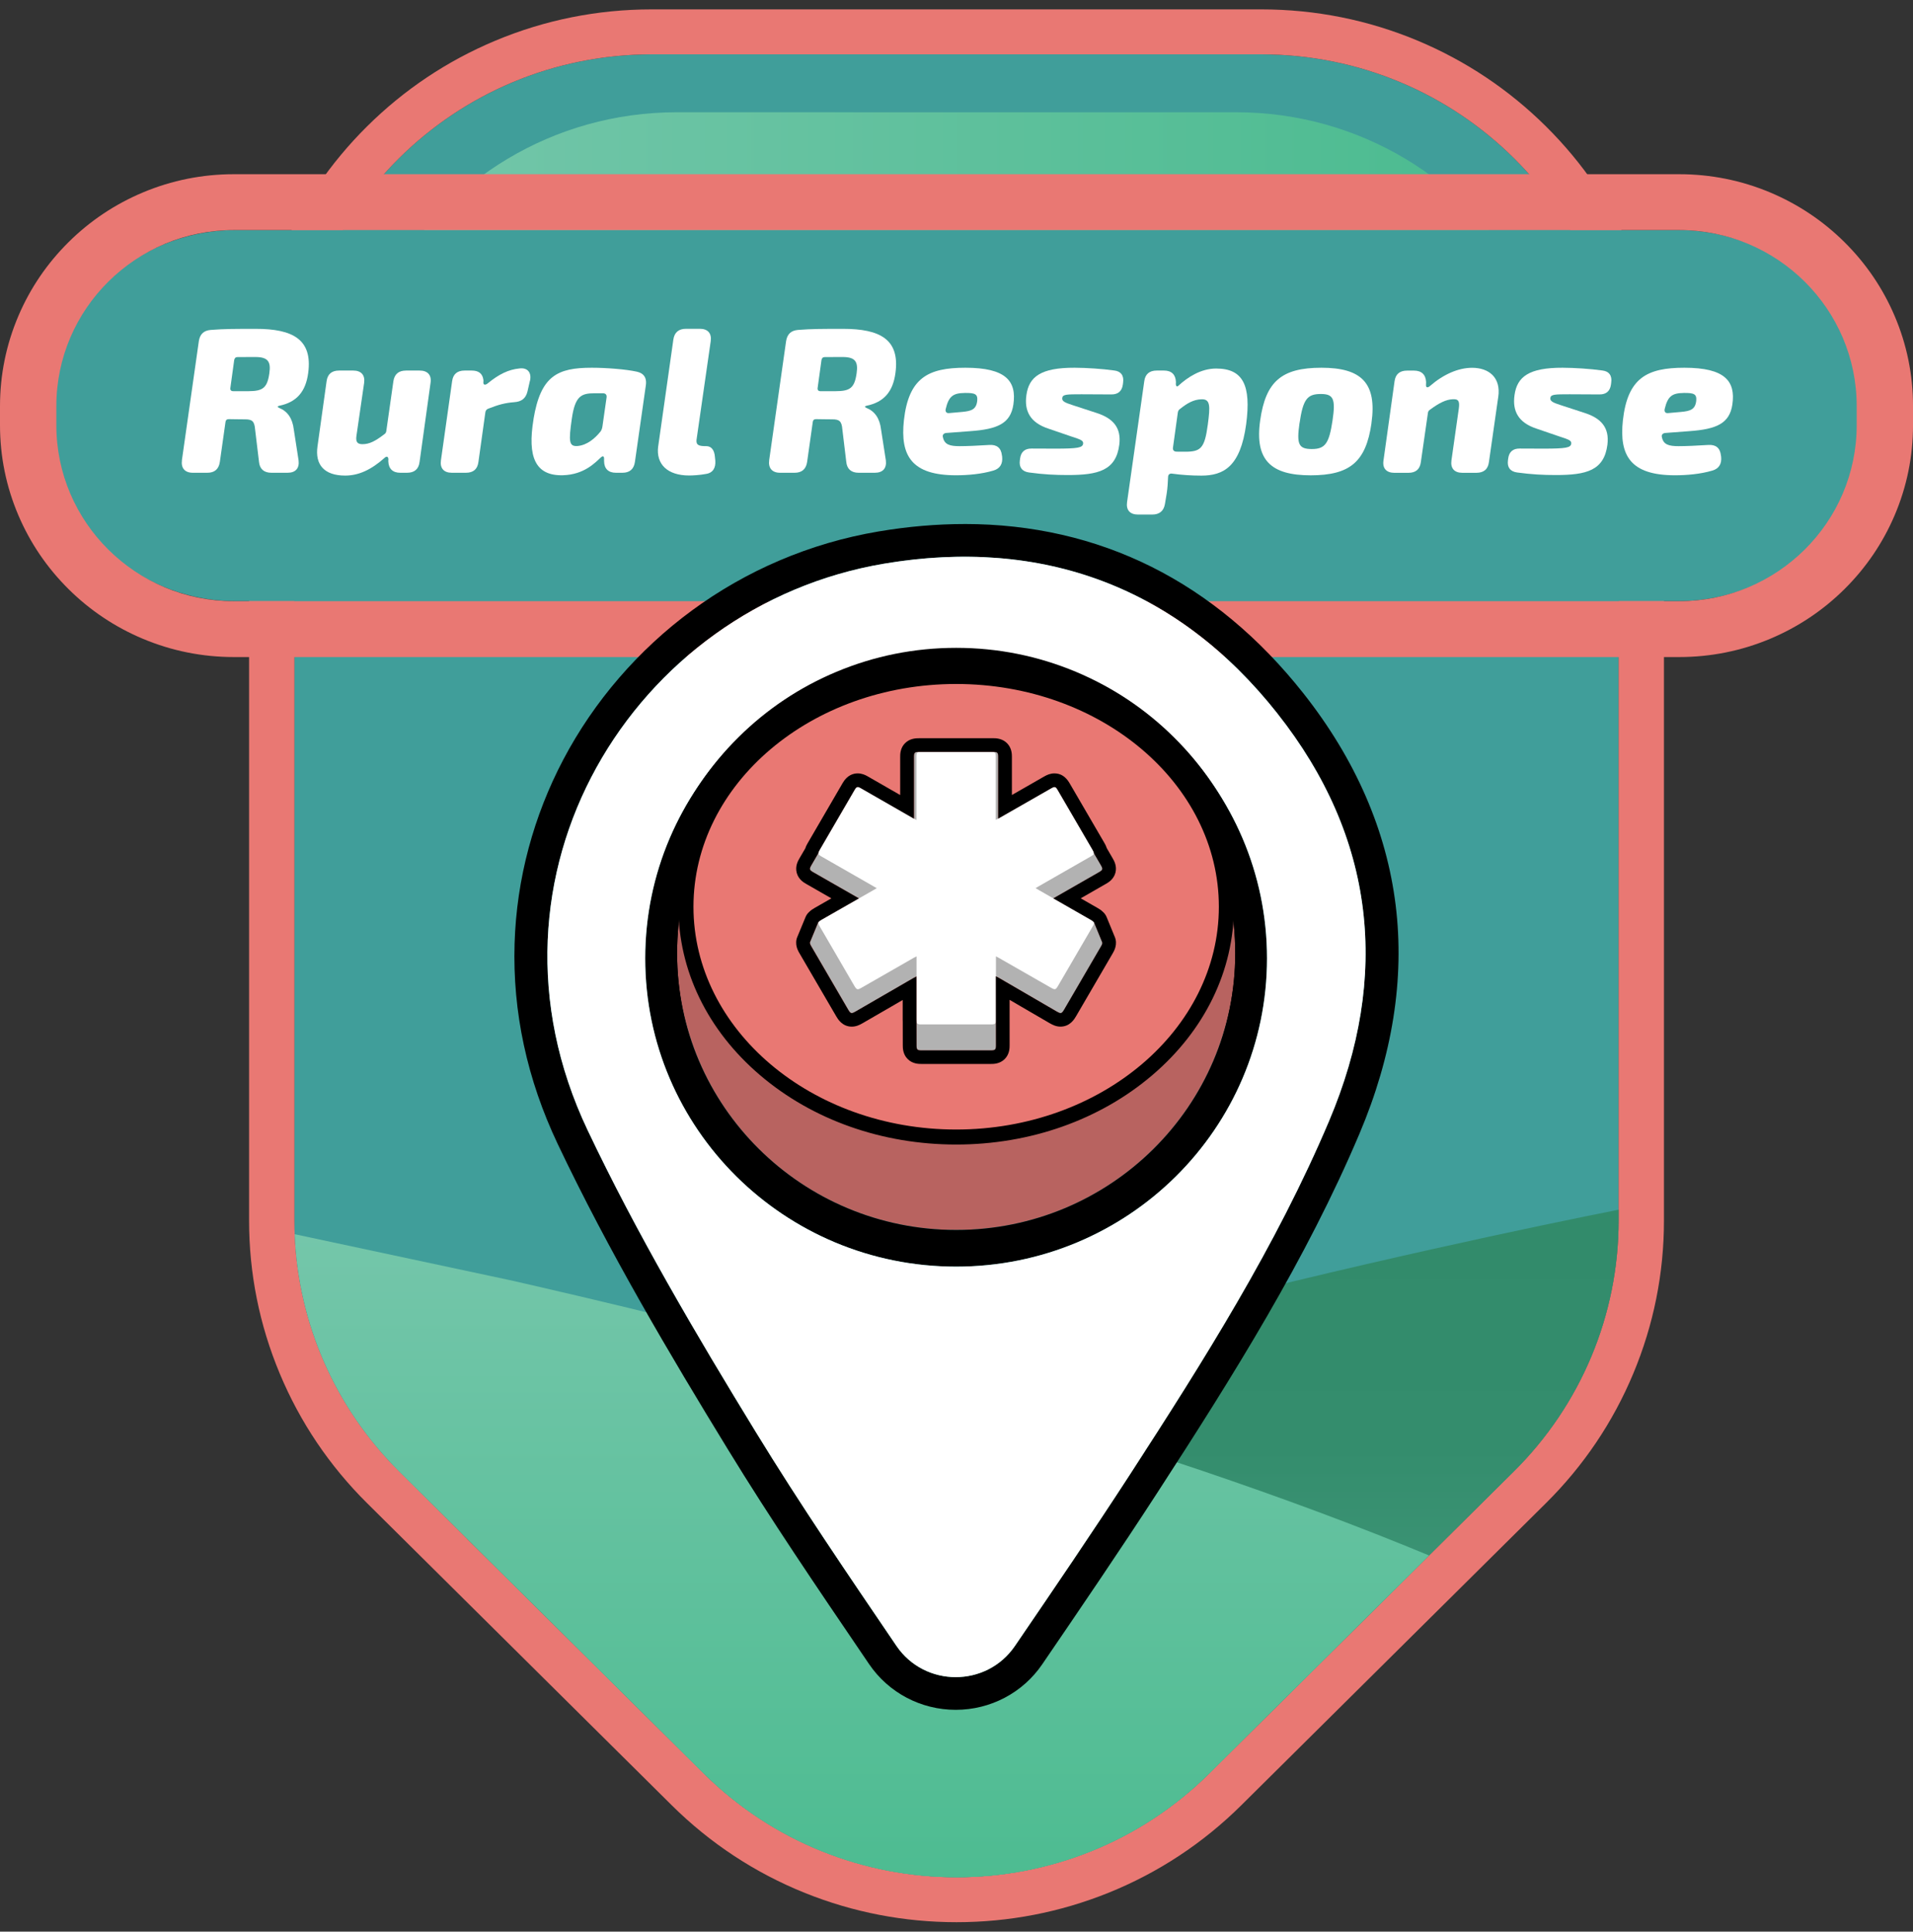 <svg width="102" height="103" viewBox="0 0 102 103" fill="none" xmlns="http://www.w3.org/2000/svg">
<rect x="0" y="0" width="102" height="103" fill="#333333" stroke="none"/>
<g clip-path="url(#clip0_74_396)">
<path d="M15.697 21.802V65.089C15.697 70.103 17.706 74.911 21.28 78.456L37.521 94.562C44.965 101.945 57.035 101.945 64.479 94.562L80.72 78.456C84.294 74.911 86.303 70.103 86.303 65.089V21.802C86.303 11.36 77.768 2.897 67.241 2.897H34.759C24.23 2.897 15.697 11.362 15.697 21.802Z" fill="#409E9A"/>
<path d="M67.241 2.897C77.77 2.897 86.303 11.362 86.303 21.802V65.089C86.303 70.103 84.296 74.911 80.72 78.456L64.479 94.562C60.756 98.254 55.878 100.1 51.001 100.1C46.124 100.1 41.244 98.254 37.522 94.562L21.282 78.456C17.707 74.911 15.698 70.103 15.698 65.089V21.802C15.698 11.36 24.233 2.897 34.76 2.897H67.243M67.243 0.5H34.76C31.861 0.5 29.048 1.063 26.399 2.174C23.84 3.248 21.544 4.783 19.572 6.739C17.6 8.695 16.051 10.972 14.969 13.51C13.849 16.137 13.281 18.928 13.281 21.802V65.089C13.281 67.901 13.83 70.643 14.915 73.241C16 75.839 17.567 78.163 19.572 80.152L35.813 96.258C37.863 98.291 40.253 99.864 42.919 100.938C45.493 101.973 48.212 102.497 51.001 102.497C53.79 102.497 56.508 101.972 59.082 100.938C61.748 99.866 64.139 98.291 66.189 96.258L82.429 80.152C84.434 78.163 86.001 75.839 87.086 73.241C88.171 70.643 88.721 67.901 88.721 65.089V21.802C88.721 18.927 88.153 16.137 87.032 13.51C85.95 10.972 84.402 8.695 82.429 6.739C80.457 4.783 78.161 3.248 75.603 2.174C72.953 1.063 70.139 0.5 67.241 0.5L67.243 0.5Z" fill="#E97873"/>
<path d="M37.521 94.565C44.965 101.948 57.035 101.948 64.479 94.565L80.72 78.459C84.294 74.914 86.303 70.105 86.303 65.092V64.505C77.996 66.155 46.966 72.671 24.877 82.028L37.521 94.567V94.565Z" fill="url(#paint0_linear_74_396)"/>
<path d="M27.138 68.251L15.712 65.811C15.895 70.564 17.877 75.084 21.28 78.459L37.521 94.565C44.965 101.948 57.035 101.948 64.479 94.565L76.199 82.943C60.83 76.558 41.436 71.532 28.334 68.523C27.929 68.431 27.531 68.34 27.138 68.25V68.251Z" fill="url(#paint1_linear_74_396)"/>
<path d="M65.91 5.986H36.09C29.489 5.986 23.741 9.61 20.76 14.961H81.24C78.259 9.609 72.511 5.986 65.91 5.986Z" fill="url(#paint2_linear_74_396)"/>
<path d="M89.488 12.268H12.572C7.062 12.268 2.595 16.698 2.595 22.162C2.595 27.626 7.062 32.055 12.572 32.055H89.488C94.998 32.055 99.464 27.626 99.464 22.162C99.464 16.698 94.998 12.268 89.488 12.268Z" fill="#409E9A"/>
<path d="M89.53 12.268C94.759 12.268 98.998 16.472 98.998 21.657V22.668C98.998 27.853 94.759 32.057 89.53 32.057H12.471C7.242 32.057 3.004 27.853 3.004 22.668V21.657C3.004 16.472 7.242 12.268 12.471 12.268H89.53ZM89.53 9.289H12.471C10.788 9.289 9.155 9.617 7.617 10.263C6.132 10.887 4.798 11.778 3.654 12.913C2.509 14.048 1.611 15.37 0.982 16.843C0.331 18.37 0 19.99 0 21.657V22.668C0 24.337 0.331 25.956 0.982 27.482C1.611 28.955 2.509 30.277 3.654 31.412C4.798 32.547 6.132 33.438 7.617 34.062C9.157 34.708 10.79 35.036 12.471 35.036H89.53C91.213 35.036 92.846 34.708 94.385 34.062C95.87 33.438 97.203 32.547 98.348 31.412C99.492 30.277 100.391 28.955 101.019 27.482C101.671 25.955 102.001 24.335 102.001 22.668V21.657C102.001 19.989 101.671 18.369 101.019 16.843C100.391 15.37 99.492 14.048 98.348 12.913C97.203 11.778 95.87 10.887 94.385 10.263C92.845 9.617 91.212 9.289 89.53 9.289Z" fill="#E97873"/>
<path d="M9.699 24.54L10.601 18.197C10.657 17.824 10.859 17.623 11.236 17.593C11.944 17.535 12.594 17.535 13.641 17.535C15.612 17.535 16.673 18.099 16.433 19.886C16.3 20.892 15.81 21.447 14.896 21.635C14.783 21.657 14.783 21.705 14.884 21.75C15.324 21.928 15.595 22.299 15.666 22.907L15.92 24.547C15.972 24.968 15.762 25.209 15.334 25.209H14.469C14.076 25.209 13.844 25.009 13.809 24.621L13.601 22.893C13.566 22.449 13.433 22.361 13.065 22.361C12.735 22.361 12.446 22.352 12.2 22.35C12.09 22.35 12.035 22.404 12.023 22.504L11.722 24.634C11.664 25.017 11.441 25.209 11.057 25.209H10.281C9.856 25.209 9.643 24.96 9.701 24.538L9.699 24.54ZM13.247 20.859C14 20.856 14.25 20.699 14.361 19.905C14.455 19.276 14.28 19.037 13.616 19.037C13.272 19.037 12.949 19.037 12.665 19.04C12.566 19.04 12.509 19.092 12.488 19.194L12.283 20.684C12.265 20.793 12.32 20.859 12.43 20.859H13.248H13.247Z" fill="white"/>
<path d="M21.649 19.759H22.375C22.8 19.759 23.022 20 22.956 20.419L22.371 24.636C22.321 25.017 22.098 25.209 21.703 25.209H21.34C20.941 25.209 20.721 24.995 20.704 24.6L20.709 24.479C20.701 24.353 20.62 24.317 20.523 24.399C19.784 25.059 19.117 25.359 18.402 25.359C17.292 25.359 16.789 24.783 16.929 23.801L17.413 20.332C17.463 19.951 17.686 19.759 18.081 19.759H18.835C19.26 19.759 19.473 20 19.415 20.419L19.004 23.249C18.956 23.587 19.078 23.685 19.326 23.685C19.699 23.685 20.01 23.524 20.5 23.148C20.567 23.102 20.589 23.046 20.599 22.974L20.974 20.336C21.03 19.952 21.252 19.76 21.648 19.76L21.649 19.759Z" fill="white"/>
<path d="M28.251 20.322L28.125 20.874C28.032 21.251 27.802 21.423 27.402 21.447C26.954 21.482 26.594 21.571 26.06 21.782C25.954 21.813 25.889 21.884 25.878 21.995L25.509 24.636C25.459 25.017 25.239 25.209 24.843 25.209H24.09C23.665 25.209 23.452 24.968 23.51 24.549L24.106 20.332C24.155 19.951 24.379 19.759 24.774 19.759H25.146C25.536 19.759 25.733 19.926 25.777 20.273L25.772 20.423C25.787 20.534 25.886 20.544 26.016 20.434C26.598 19.959 27.112 19.703 27.699 19.647C28.137 19.591 28.363 19.882 28.254 20.321L28.251 20.322Z" fill="white"/>
<path d="M28.445 22.354C28.828 20.042 29.716 19.609 31.55 19.609C32.367 19.609 33.4 19.697 33.934 19.815C34.137 19.858 34.511 19.98 34.438 20.531L33.853 24.634C33.797 25.017 33.572 25.209 33.188 25.209H32.84C32.433 25.209 32.213 24.988 32.209 24.584V24.465C32.211 24.339 32.158 24.283 32.043 24.387C31.739 24.662 31.156 25.309 30.014 25.341C28.538 25.38 28.114 24.362 28.448 22.352L28.445 22.354ZM32.031 22.995C32.077 22.917 32.103 22.862 32.122 22.735L32.343 21.188C32.361 21.055 32.291 20.972 32.156 20.97H31.711C30.996 20.97 30.664 21.108 30.489 22.327C30.315 23.546 30.332 23.821 30.804 23.782C31.3 23.734 31.72 23.388 32.032 22.994L32.031 22.995Z" fill="white"/>
<path d="M35.095 23.8L35.903 18.105C35.96 17.724 36.184 17.532 36.58 17.532H37.315C37.74 17.532 37.953 17.773 37.895 18.192L37.152 23.356C37.091 23.679 37.183 23.78 37.552 23.789H37.651C37.926 23.789 38.094 23.989 38.121 24.381L38.14 24.566C38.166 24.939 38.02 25.215 37.642 25.272C37.316 25.333 36.95 25.354 36.741 25.354C35.599 25.354 34.969 24.761 35.093 23.801L35.095 23.8Z" fill="white"/>
<path d="M41.012 24.54L41.913 18.197C41.97 17.824 42.172 17.623 42.549 17.593C43.257 17.535 43.907 17.535 44.954 17.535C46.925 17.535 47.986 18.099 47.745 19.886C47.613 20.892 47.122 21.447 46.208 21.635C46.095 21.657 46.095 21.705 46.197 21.75C46.636 21.928 46.908 22.299 46.978 22.907L47.233 24.547C47.285 24.968 47.074 25.209 46.646 25.209H45.782C45.389 25.209 45.157 25.009 45.122 24.621L44.914 22.893C44.879 22.449 44.746 22.361 44.377 22.361C44.048 22.361 43.758 22.352 43.513 22.35C43.402 22.35 43.347 22.404 43.336 22.504L43.035 24.634C42.977 25.017 42.754 25.209 42.37 25.209H41.594C41.169 25.209 40.955 24.96 41.013 24.538L41.012 24.54ZM44.559 20.859C45.313 20.856 45.563 20.699 45.674 19.905C45.767 19.276 45.592 19.037 44.928 19.037C44.585 19.037 44.261 19.037 43.977 19.04C43.879 19.04 43.822 19.092 43.801 19.194L43.596 20.684C43.578 20.793 43.633 20.859 43.743 20.859H44.561H44.559Z" fill="white"/>
<path d="M54.033 21.568C53.883 22.585 53.182 22.888 51.733 22.991L50.457 23.087C50.322 23.098 50.235 23.185 50.277 23.318C50.359 23.714 50.654 23.791 51.167 23.791C51.531 23.791 52.158 23.766 52.739 23.727C53.145 23.698 53.377 23.878 53.422 24.282L53.434 24.356C53.472 24.722 53.328 24.987 52.967 25.092C52.339 25.279 51.604 25.343 50.974 25.343C48.626 25.343 47.987 24.318 48.196 22.41C48.449 20.144 49.49 19.609 51.473 19.609C53.637 19.609 54.214 20.322 54.033 21.568ZM51.434 20.954C50.83 20.962 50.588 21.119 50.426 21.803C50.388 21.956 50.469 22.046 50.612 22.026L51.289 21.966C51.788 21.919 52.052 21.841 52.105 21.373C52.139 21.013 51.995 20.946 51.434 20.953V20.954Z" fill="white"/>
<path d="M59.41 19.756C59.776 19.797 59.935 20.038 59.883 20.401L59.869 20.51C59.82 20.859 59.612 21.035 59.257 21.032C58.739 21.027 58.22 21.024 57.662 21.024C56.873 21.024 56.668 21.03 56.639 21.212C56.611 21.391 56.761 21.465 57.206 21.608L58.469 22.02C59.363 22.308 59.791 22.818 59.681 23.707C59.507 25.095 58.551 25.33 56.933 25.33C56.252 25.33 55.641 25.299 54.869 25.194C54.498 25.145 54.328 24.915 54.377 24.552L54.392 24.44C54.441 24.087 54.649 23.915 55.003 23.918C55.427 23.92 55.871 23.923 56.273 23.923C57.477 23.923 57.717 23.871 57.751 23.665C57.774 23.489 57.633 23.442 57.135 23.279L55.906 22.858C54.926 22.537 54.606 21.914 54.728 21.065C54.862 20.092 55.495 19.602 57.301 19.609C57.939 19.612 58.769 19.666 59.41 19.756Z" fill="white"/>
<path d="M66.445 22.616C66.139 24.893 65.232 25.361 64.051 25.361C63.524 25.361 62.982 25.324 62.501 25.256C62.367 25.237 62.284 25.299 62.281 25.441C62.27 25.722 62.255 26.005 62.206 26.325L62.113 26.88C62.048 27.252 61.816 27.437 61.436 27.437H60.674C60.249 27.437 60.036 27.196 60.094 26.777L61.011 20.332C61.06 19.951 61.283 19.759 61.679 19.759H62.065C62.463 19.759 62.684 19.973 62.7 20.368L62.695 20.496C62.703 20.594 62.757 20.633 62.821 20.577C63.318 20.119 64.024 19.652 64.844 19.652C66.281 19.652 66.717 20.548 66.445 22.617V22.616ZM62.936 21.793C62.846 21.848 62.808 21.919 62.797 22.027L62.542 23.869C62.524 24.002 62.594 24.084 62.737 24.084C62.914 24.087 63.075 24.087 63.191 24.087C64.023 24.087 64.231 23.909 64.399 22.642C64.529 21.656 64.547 21.268 64.05 21.292C63.653 21.307 63.321 21.485 62.936 21.793Z" fill="white"/>
<path d="M73.126 22.57C72.831 24.622 71.983 25.345 69.882 25.345C67.781 25.345 66.888 24.548 67.192 22.418C67.484 20.345 68.329 19.609 70.457 19.609C72.585 19.609 73.431 20.417 73.124 22.57H73.126ZM69.288 22.57C69.129 23.688 69.239 23.944 69.947 23.944C70.655 23.944 70.867 23.651 71.05 22.418C71.22 21.273 71.1 21.009 70.427 21.009C69.701 21.009 69.478 21.283 69.29 22.57H69.288Z" fill="white"/>
<path d="M79.885 21.167L79.389 24.638C79.34 25.019 79.116 25.211 78.721 25.211H77.97C77.545 25.211 77.332 24.97 77.39 24.551L77.782 21.792C77.836 21.398 77.771 21.267 77.451 21.29C77.106 21.306 76.748 21.474 76.23 21.858C76.169 21.901 76.148 21.95 76.137 22.013L75.759 24.639C75.71 25.02 75.49 25.212 75.094 25.212H74.348C73.923 25.212 73.701 24.971 73.767 24.552L74.356 20.335C74.406 19.954 74.629 19.762 75.025 19.762H75.396C75.795 19.762 76.019 19.976 76.039 20.371L76.033 20.555C76.038 20.67 76.129 20.685 76.244 20.584C76.959 19.963 77.753 19.612 78.492 19.612C79.393 19.612 80.039 20.136 79.886 21.17L79.885 21.167Z" fill="white"/>
<path d="M85.436 19.756C85.802 19.797 85.961 20.038 85.909 20.401L85.895 20.51C85.846 20.859 85.638 21.035 85.283 21.032C84.765 21.027 84.246 21.024 83.688 21.024C82.898 21.024 82.694 21.03 82.665 21.212C82.637 21.391 82.787 21.465 83.232 21.608L84.495 22.02C85.389 22.308 85.817 22.818 85.707 23.707C85.533 25.095 84.577 25.33 82.959 25.33C82.278 25.33 81.666 25.299 80.895 25.194C80.523 25.145 80.354 24.915 80.403 24.552L80.417 24.44C80.467 24.087 80.675 23.915 81.029 23.918C81.453 23.92 81.897 23.923 82.299 23.923C83.503 23.923 83.743 23.871 83.777 23.665C83.8 23.489 83.659 23.442 83.161 23.279L81.932 22.858C80.951 22.537 80.632 21.914 80.754 21.065C80.888 20.092 81.521 19.602 83.326 19.609C83.965 19.612 84.794 19.666 85.436 19.756Z" fill="white"/>
<path d="M92.369 21.568C92.219 22.585 91.518 22.888 90.069 22.991L88.793 23.087C88.659 23.098 88.571 23.185 88.613 23.318C88.695 23.714 88.99 23.791 89.503 23.791C89.867 23.791 90.494 23.766 91.075 23.727C91.481 23.698 91.713 23.878 91.758 24.282L91.77 24.356C91.808 24.722 91.664 24.987 91.303 25.092C90.675 25.279 89.94 25.343 89.31 25.343C86.962 25.343 86.323 24.318 86.532 22.41C86.785 20.144 87.826 19.609 89.809 19.609C91.973 19.609 92.549 20.322 92.369 21.568ZM89.77 20.954C89.166 20.962 88.924 21.119 88.762 21.803C88.724 21.956 88.805 22.046 88.948 22.026L89.625 21.966C90.124 21.919 90.388 21.841 90.442 21.373C90.475 21.013 90.331 20.946 89.77 20.953V20.954Z" fill="white"/>
<path d="M51.43 29.686C58.048 29.686 63.723 32.49 68.11 38.045C73.326 44.649 74.139 52.044 70.864 59.777C68.041 66.444 64.178 72.56 60.249 78.62C58.274 81.666 56.23 84.668 54.113 87.768C53.357 88.877 52.158 89.43 50.957 89.43C49.756 89.43 48.552 88.874 47.796 87.763C45.191 83.929 42.658 80.212 40.313 76.381C37.1 71.134 33.959 65.802 31.327 60.257C24.89 46.693 33.774 32.312 47.135 30.057C48.606 29.809 50.039 29.686 51.429 29.686M50.978 67.541C60.133 67.541 67.555 60.181 67.555 51.101C67.555 42.022 60.133 34.662 50.978 34.662C41.823 34.662 34.401 42.022 34.401 51.101C34.401 60.181 41.823 67.541 50.978 67.541ZM51.429 27.943C49.944 27.943 48.4 28.076 46.84 28.34C45.023 28.646 43.244 29.168 41.553 29.891C39.907 30.594 38.339 31.489 36.892 32.553C34.042 34.648 31.67 37.397 30.034 40.506C29.244 42.007 28.623 43.593 28.188 45.217C27.741 46.881 27.49 48.596 27.437 50.314C27.327 53.958 28.101 57.552 29.736 60.999C32.452 66.723 35.703 72.21 38.811 77.286C41.102 81.03 43.527 84.597 46.093 88.372L46.34 88.736C47.377 90.262 49.103 91.173 50.958 91.173C52.813 91.173 54.534 90.265 55.571 88.745C57.6 85.772 59.698 82.696 61.73 79.562C65.778 73.317 69.646 67.157 72.486 60.451C74.248 56.291 74.897 52.196 74.417 48.277C73.928 44.292 72.272 40.486 69.495 36.969C67.156 34.009 64.433 31.74 61.398 30.224C58.364 28.709 55.01 27.942 51.43 27.942L51.429 27.943ZM50.978 65.798C42.806 65.798 36.159 59.206 36.159 51.101C36.159 42.997 42.806 36.405 50.978 36.405C59.15 36.405 65.797 42.997 65.797 51.101C65.797 59.206 59.15 65.798 50.978 65.798Z" fill="black"/>
<path d="M68.112 38.045C62.802 31.323 55.608 28.63 47.137 30.057C33.775 32.31 24.893 46.692 31.328 60.257C33.96 65.804 37.103 71.134 40.314 76.381C42.659 80.212 45.193 83.929 47.798 87.763C49.307 89.984 52.601 89.986 54.115 87.768C56.231 84.666 58.275 81.665 60.251 78.62C64.18 72.56 68.041 66.444 70.865 59.777C74.14 52.044 73.326 44.649 68.11 38.045H68.112ZM50.98 67.541C41.824 67.541 34.403 60.181 34.403 51.101C34.403 42.022 41.824 34.662 50.98 34.662C60.135 34.662 67.556 42.022 67.556 51.101C67.556 60.181 60.135 67.541 50.98 67.541Z" fill="white"/>
<path d="M50.982 65.585C59.2 65.585 65.862 58.978 65.862 50.828C65.862 42.678 59.2 36.071 50.982 36.071C42.764 36.071 36.102 42.678 36.102 50.828C36.102 58.978 42.764 65.585 50.982 65.585Z" fill="#B86360"/>
<path d="M50.98 59.235C59.131 59.235 65.74 53.946 65.74 47.422C65.74 40.898 59.131 35.609 50.98 35.609C42.828 35.609 36.22 40.898 36.22 47.422C36.22 53.946 42.828 59.235 50.98 59.235Z" fill="black"/>
<path d="M50.982 60.631C58.941 60.631 65.392 55.133 65.392 48.351C65.392 41.569 58.941 36.071 50.982 36.071C43.024 36.071 36.573 41.569 36.573 48.351C36.573 55.133 43.024 60.631 50.982 60.631Z" fill="#E97873"/>
<path d="M50.982 36.071C59.201 36.071 65.862 42.678 65.862 50.828C65.862 58.979 59.201 65.585 50.982 65.585C42.764 65.585 36.102 58.979 36.102 50.828C36.102 42.678 42.764 36.071 50.982 36.071ZM50.982 34.545C48.767 34.545 46.617 34.975 44.591 35.826C42.635 36.646 40.879 37.82 39.372 39.315C37.864 40.81 36.68 42.551 35.854 44.491C34.998 46.499 34.562 48.631 34.562 50.83C34.562 53.028 34.996 55.159 35.854 57.168C36.68 59.108 37.864 60.849 39.372 62.344C40.879 63.839 42.635 65.013 44.591 65.833C46.615 66.682 48.766 67.114 50.982 67.114C53.199 67.114 55.348 66.684 57.374 65.833C59.329 65.013 61.086 63.839 62.593 62.344C64.101 60.849 65.284 59.108 66.111 57.168C66.967 55.16 67.402 53.028 67.402 50.83C67.402 48.631 66.969 46.5 66.111 44.491C65.284 42.551 64.101 40.81 62.593 39.315C61.086 37.82 59.329 36.646 57.374 35.826C55.349 34.977 53.199 34.545 50.982 34.545Z" fill="black"/>
<path d="M50.982 61.03C47.038 61.03 43.326 59.718 40.532 57.337C37.72 54.941 36.172 51.749 36.172 48.351C36.172 44.953 37.72 41.761 40.532 39.365C43.326 36.983 47.038 35.672 50.982 35.672C54.927 35.672 58.639 36.983 61.433 39.365C64.245 41.761 65.793 44.953 65.793 48.351C65.793 51.749 64.245 54.941 61.433 57.337C58.639 59.718 54.927 61.03 50.982 61.03ZM50.982 36.472C43.26 36.472 36.975 41.8 36.975 48.351C36.975 54.901 43.258 60.23 50.982 60.23C58.706 60.23 64.989 54.901 64.989 48.351C64.989 41.8 58.706 36.472 50.982 36.472Z" fill="black"/>
<path d="M58.761 50.226L58.329 49.173L58.309 49.162C58.285 49.126 58.236 49.091 58.161 49.047C57.495 48.666 56.829 48.284 56.163 47.903C56.976 47.437 57.789 46.972 58.602 46.506C58.805 46.389 58.818 46.339 58.699 46.136C58.575 45.923 58.452 45.711 58.328 45.498C58.328 45.453 58.304 45.397 58.257 45.317C57.637 44.252 57.017 43.188 56.396 42.123C56.29 41.942 56.237 41.928 56.053 42.033C55.119 42.567 54.185 43.102 53.251 43.636C53.243 43.642 53.234 43.646 53.224 43.65C53.224 42.592 53.224 41.3 53.224 40.357C53.224 40.135 53.182 40.093 52.959 40.093C52.921 40.093 52.884 40.093 52.846 40.093C51.605 40.093 50.365 40.093 49.123 40.093C49.086 40.093 49.048 40.093 49.011 40.093C48.776 40.093 48.737 40.13 48.737 40.363C48.737 41.306 48.737 42.595 48.737 43.653C48.715 43.64 48.695 43.629 48.674 43.618C47.748 43.087 46.823 42.556 45.899 42.025C45.732 41.929 45.671 41.946 45.575 42.111C44.952 43.181 44.331 44.25 43.709 45.319C43.662 45.399 43.638 45.453 43.638 45.498C43.514 45.711 43.39 45.924 43.267 46.137C43.15 46.34 43.162 46.392 43.364 46.508C44.177 46.974 44.989 47.439 45.801 47.904C45.139 48.282 44.478 48.66 43.815 49.039C43.73 49.088 43.678 49.123 43.654 49.162L43.637 49.172L43.191 50.249H43.193C43.181 50.303 43.21 50.367 43.271 50.474C43.924 51.595 44.577 52.715 45.229 53.836C45.352 54.048 45.403 54.062 45.612 53.941C46.598 53.377 47.71 52.721 48.696 52.156C48.744 52.128 48.795 52.103 48.866 52.065C48.866 52.152 48.869 52.297 48.869 52.354C48.869 52.364 48.869 52.374 48.869 52.383C48.869 53.043 48.869 53.705 48.869 54.365C48.869 54.4 48.869 54.431 48.871 54.457C48.871 54.883 48.873 55.308 48.874 55.734C48.874 55.97 48.91 56.007 49.146 56.007C50.462 56.007 51.519 56.007 52.836 56.007C53.069 56.007 53.107 55.969 53.107 55.734C53.107 54.604 53.103 53.468 53.103 52.339C53.103 52.339 53.103 52.336 53.103 52.334C53.103 52.242 53.103 52.148 53.103 52.056C53.184 52.099 53.239 52.127 53.291 52.158C54.264 52.715 55.372 53.377 56.346 53.934C56.572 54.065 56.615 54.052 56.748 53.824C57.399 52.707 58.049 51.59 58.701 50.474C58.77 50.355 58.794 50.285 58.763 50.226H58.761Z" fill="#B2B2B2"/>
<path d="M58.16 49.047C57.238 48.519 56.316 47.991 55.395 47.464C55.34 47.433 55.286 47.4 55.217 47.359C55.282 47.32 55.327 47.292 55.375 47.264C56.304 46.731 57.234 46.199 58.164 45.666C58.356 45.557 58.369 45.509 58.256 45.317C57.635 44.252 57.015 43.188 56.395 42.123C56.289 41.942 56.235 41.928 56.052 42.033C55.118 42.567 54.184 43.102 53.25 43.636C53.208 43.66 53.162 43.682 53.094 43.717V43.538C53.094 42.473 53.094 41.408 53.094 40.343C53.094 40.133 53.055 40.094 52.844 40.094C51.604 40.094 50.364 40.094 49.122 40.094C48.898 40.094 48.863 40.129 48.863 40.349C48.863 41.414 48.863 42.479 48.863 43.544V43.726C48.781 43.681 48.726 43.651 48.671 43.619C47.745 43.088 46.82 42.557 45.896 42.026C45.729 41.931 45.669 41.948 45.573 42.113C44.95 43.182 44.328 44.251 43.706 45.32C43.595 45.511 43.609 45.561 43.798 45.67C44.719 46.199 45.642 46.727 46.563 47.254C46.618 47.286 46.673 47.318 46.745 47.36C46.684 47.397 46.638 47.426 46.591 47.453C45.666 47.982 44.739 48.512 43.814 49.04C43.603 49.161 43.592 49.201 43.712 49.407C44.328 50.464 44.942 51.522 45.558 52.578C45.674 52.777 45.722 52.791 45.92 52.678C46.85 52.145 47.779 51.613 48.709 51.08C48.754 51.054 48.802 51.03 48.869 50.995C48.869 51.076 48.869 51.131 48.869 51.185C48.869 52.246 48.869 53.307 48.869 54.367C48.869 54.592 48.901 54.624 49.124 54.624C50.365 54.624 51.605 54.624 52.847 54.624C53.068 54.624 53.103 54.587 53.103 54.366C53.103 53.301 53.103 52.236 53.103 51.171V50.995C53.182 51.037 53.234 51.065 53.285 51.093C54.204 51.618 55.12 52.144 56.038 52.669C56.251 52.791 56.292 52.78 56.417 52.564C57.031 51.512 57.644 50.458 58.258 49.406C58.373 49.211 58.359 49.158 58.161 49.046L58.16 49.047Z" fill="white"/>
<path d="M51.004 40.093C51.617 40.093 52.231 40.093 52.844 40.093H52.857C52.88 40.093 52.902 40.093 52.925 40.093C52.936 40.093 52.946 40.093 52.958 40.093C53.181 40.093 53.223 40.135 53.223 40.357C53.223 41.3 53.223 42.592 53.223 43.65C53.232 43.646 53.242 43.64 53.25 43.636C54.184 43.102 55.118 42.567 56.052 42.033C56.127 41.99 56.18 41.967 56.224 41.967C56.288 41.967 56.333 42.016 56.395 42.123C57.015 43.188 57.635 44.252 58.256 45.317C58.302 45.399 58.328 45.453 58.326 45.498C58.451 45.711 58.574 45.923 58.698 46.136C58.817 46.339 58.802 46.389 58.6 46.506C57.788 46.971 56.976 47.436 56.162 47.903C56.827 48.284 57.494 48.666 58.16 49.047C58.236 49.091 58.284 49.126 58.308 49.162L58.328 49.173L58.76 50.226C58.792 50.286 58.769 50.355 58.698 50.474C58.047 51.59 57.397 52.707 56.745 53.824C56.666 53.958 56.62 54.019 56.547 54.019C56.497 54.019 56.434 53.989 56.341 53.936C55.368 53.378 54.26 52.717 53.287 52.159C53.233 52.128 53.179 52.1 53.099 52.057C53.099 52.149 53.099 52.243 53.099 52.336C53.099 52.336 53.099 52.339 53.099 52.34C53.099 53.469 53.103 54.606 53.103 55.735C53.103 55.97 53.065 56.008 52.832 56.008C52.168 56.008 51.569 56.008 50.97 56.008C50.371 56.008 49.794 56.008 49.141 56.008C48.906 56.008 48.87 55.973 48.87 55.735C48.87 55.31 48.87 54.885 48.867 54.459C48.864 54.432 48.864 54.401 48.864 54.366C48.864 53.706 48.864 53.045 48.864 52.385C48.864 52.375 48.864 52.365 48.864 52.355C48.864 52.298 48.862 52.154 48.862 52.067C48.791 52.105 48.742 52.13 48.692 52.158C47.706 52.722 46.594 53.378 45.608 53.943C45.522 53.992 45.462 54.019 45.414 54.019C45.344 54.019 45.297 53.962 45.224 53.836C44.571 52.715 43.918 51.595 43.265 50.474C43.203 50.367 43.175 50.303 43.188 50.249H43.185L43.631 49.172L43.648 49.162C43.672 49.123 43.725 49.088 43.809 49.039C44.472 48.661 45.133 48.282 45.796 47.904C44.983 47.439 44.171 46.974 43.359 46.508C43.157 46.392 43.142 46.34 43.261 46.137C43.386 45.924 43.508 45.711 43.633 45.498C43.633 45.453 43.657 45.399 43.703 45.319C44.325 44.25 44.948 43.181 45.57 42.112C45.628 42.012 45.673 41.966 45.735 41.966C45.778 41.966 45.827 41.986 45.893 42.025C46.819 42.556 47.744 43.087 48.668 43.618C48.688 43.629 48.709 43.642 48.732 43.653C48.732 42.595 48.732 41.304 48.732 40.363C48.732 40.13 48.77 40.093 49.006 40.093C49.013 40.093 49.019 40.093 49.026 40.093C49.047 40.093 49.069 40.093 49.091 40.093C49.099 40.093 49.109 40.093 49.117 40.093C49.745 40.093 50.372 40.093 50.998 40.093M50.998 39.365H49.117C49.117 39.365 49.116 39.365 49.115 39.365H49.089H49.057H49.024H49.004C48.86 39.365 48.524 39.365 48.261 39.624C47.997 39.885 47.997 40.219 47.997 40.361C47.997 40.95 47.997 41.674 47.997 42.393L47.905 42.34C47.356 42.025 46.807 41.709 46.258 41.394C46.141 41.327 45.96 41.239 45.734 41.239C45.503 41.239 45.178 41.327 44.934 41.747C44.311 42.816 43.689 43.885 43.068 44.955C43.02 45.036 42.972 45.128 42.939 45.235L42.836 45.411L42.625 45.773C42.553 45.896 42.387 46.183 42.48 46.538C42.575 46.898 42.867 47.065 42.991 47.136L44.329 47.903L43.749 48.235L43.443 48.41C43.34 48.469 43.234 48.537 43.141 48.631C43.059 48.704 42.996 48.794 42.953 48.896L42.507 49.974C42.467 50.069 42.449 50.17 42.452 50.269C42.45 50.527 42.568 50.729 42.631 50.837C43.161 51.746 43.691 52.655 44.221 53.565L44.591 54.199C44.67 54.334 44.909 54.744 45.416 54.744C45.642 54.744 45.825 54.657 45.975 54.571C46.47 54.288 47.005 53.977 47.521 53.677C47.723 53.559 47.928 53.44 48.131 53.322V54.366C48.131 54.41 48.131 54.449 48.134 54.485V54.593C48.134 54.974 48.136 55.354 48.136 55.734C48.136 55.875 48.136 56.209 48.393 56.468C48.655 56.733 48.993 56.733 49.139 56.733H50.967H52.829C52.973 56.733 53.311 56.733 53.574 56.468C53.832 56.207 53.832 55.875 53.832 55.734C53.832 55.158 53.832 54.581 53.831 54.003C53.831 53.773 53.831 53.544 53.831 53.314C54.035 53.434 54.243 53.555 54.447 53.674C54.957 53.974 55.485 54.282 55.972 54.562C56.125 54.649 56.307 54.743 56.545 54.743C57.052 54.743 57.288 54.338 57.377 54.185C58.028 53.069 58.678 51.952 59.329 50.835C59.401 50.711 59.618 50.341 59.427 49.929L59.003 48.897C58.958 48.789 58.889 48.693 58.8 48.618C58.711 48.53 58.613 48.467 58.523 48.417L57.623 47.901L58.962 47.133C59.086 47.062 59.379 46.895 59.474 46.536C59.567 46.182 59.4 45.893 59.328 45.77L59.125 45.42L59.016 45.233C58.983 45.127 58.935 45.034 58.887 44.952C58.267 43.887 57.647 42.822 57.026 41.757C56.826 41.412 56.555 41.239 56.221 41.239C55.996 41.239 55.816 41.325 55.683 41.401L54.509 42.074C54.324 42.18 54.139 42.285 53.954 42.392C53.954 41.672 53.954 40.946 53.954 40.356C53.954 40.228 53.954 39.889 53.692 39.627C53.428 39.364 53.085 39.364 52.956 39.364H52.924H52.89H52.846C52.846 39.364 52.843 39.364 52.842 39.364C52.228 39.364 51.614 39.364 51.001 39.364L50.998 39.365Z" fill="black"/>
</g>
<defs>
<linearGradient id="paint0_linear_74_396" x1="55.591" y1="64.502" x2="55.591" y2="101.724" gradientUnits="userSpaceOnUse">
<stop offset="0.02" stop-color="#328B6B"/>
<stop offset="0.34" stop-color="#348D6D"/>
<stop offset="0.57" stop-color="#3D9576"/>
<stop offset="0.76" stop-color="#4DA384"/>
<stop offset="0.94" stop-color="#63B698"/>
<stop offset="1" stop-color="#6CBEA1"/>
</linearGradient>
<linearGradient id="paint1_linear_74_396" x1="45.956" y1="65.811" x2="45.956" y2="103.031" gradientUnits="userSpaceOnUse">
<stop stop-color="#74C6AA"/>
<stop offset="1" stop-color="#4ABB8F"/>
</linearGradient>
<linearGradient id="paint2_linear_74_396" x1="20.76" y1="10.473" x2="81.24" y2="10.473" gradientUnits="userSpaceOnUse">
<stop stop-color="#74C6AA"/>
<stop offset="1" stop-color="#4ABB8F"/>
</linearGradient>
<clipPath id="clip0_74_396">
<rect width="102" height="102" fill="white" transform="translate(0 0.5)"/>
</clipPath>
</defs>
</svg>
